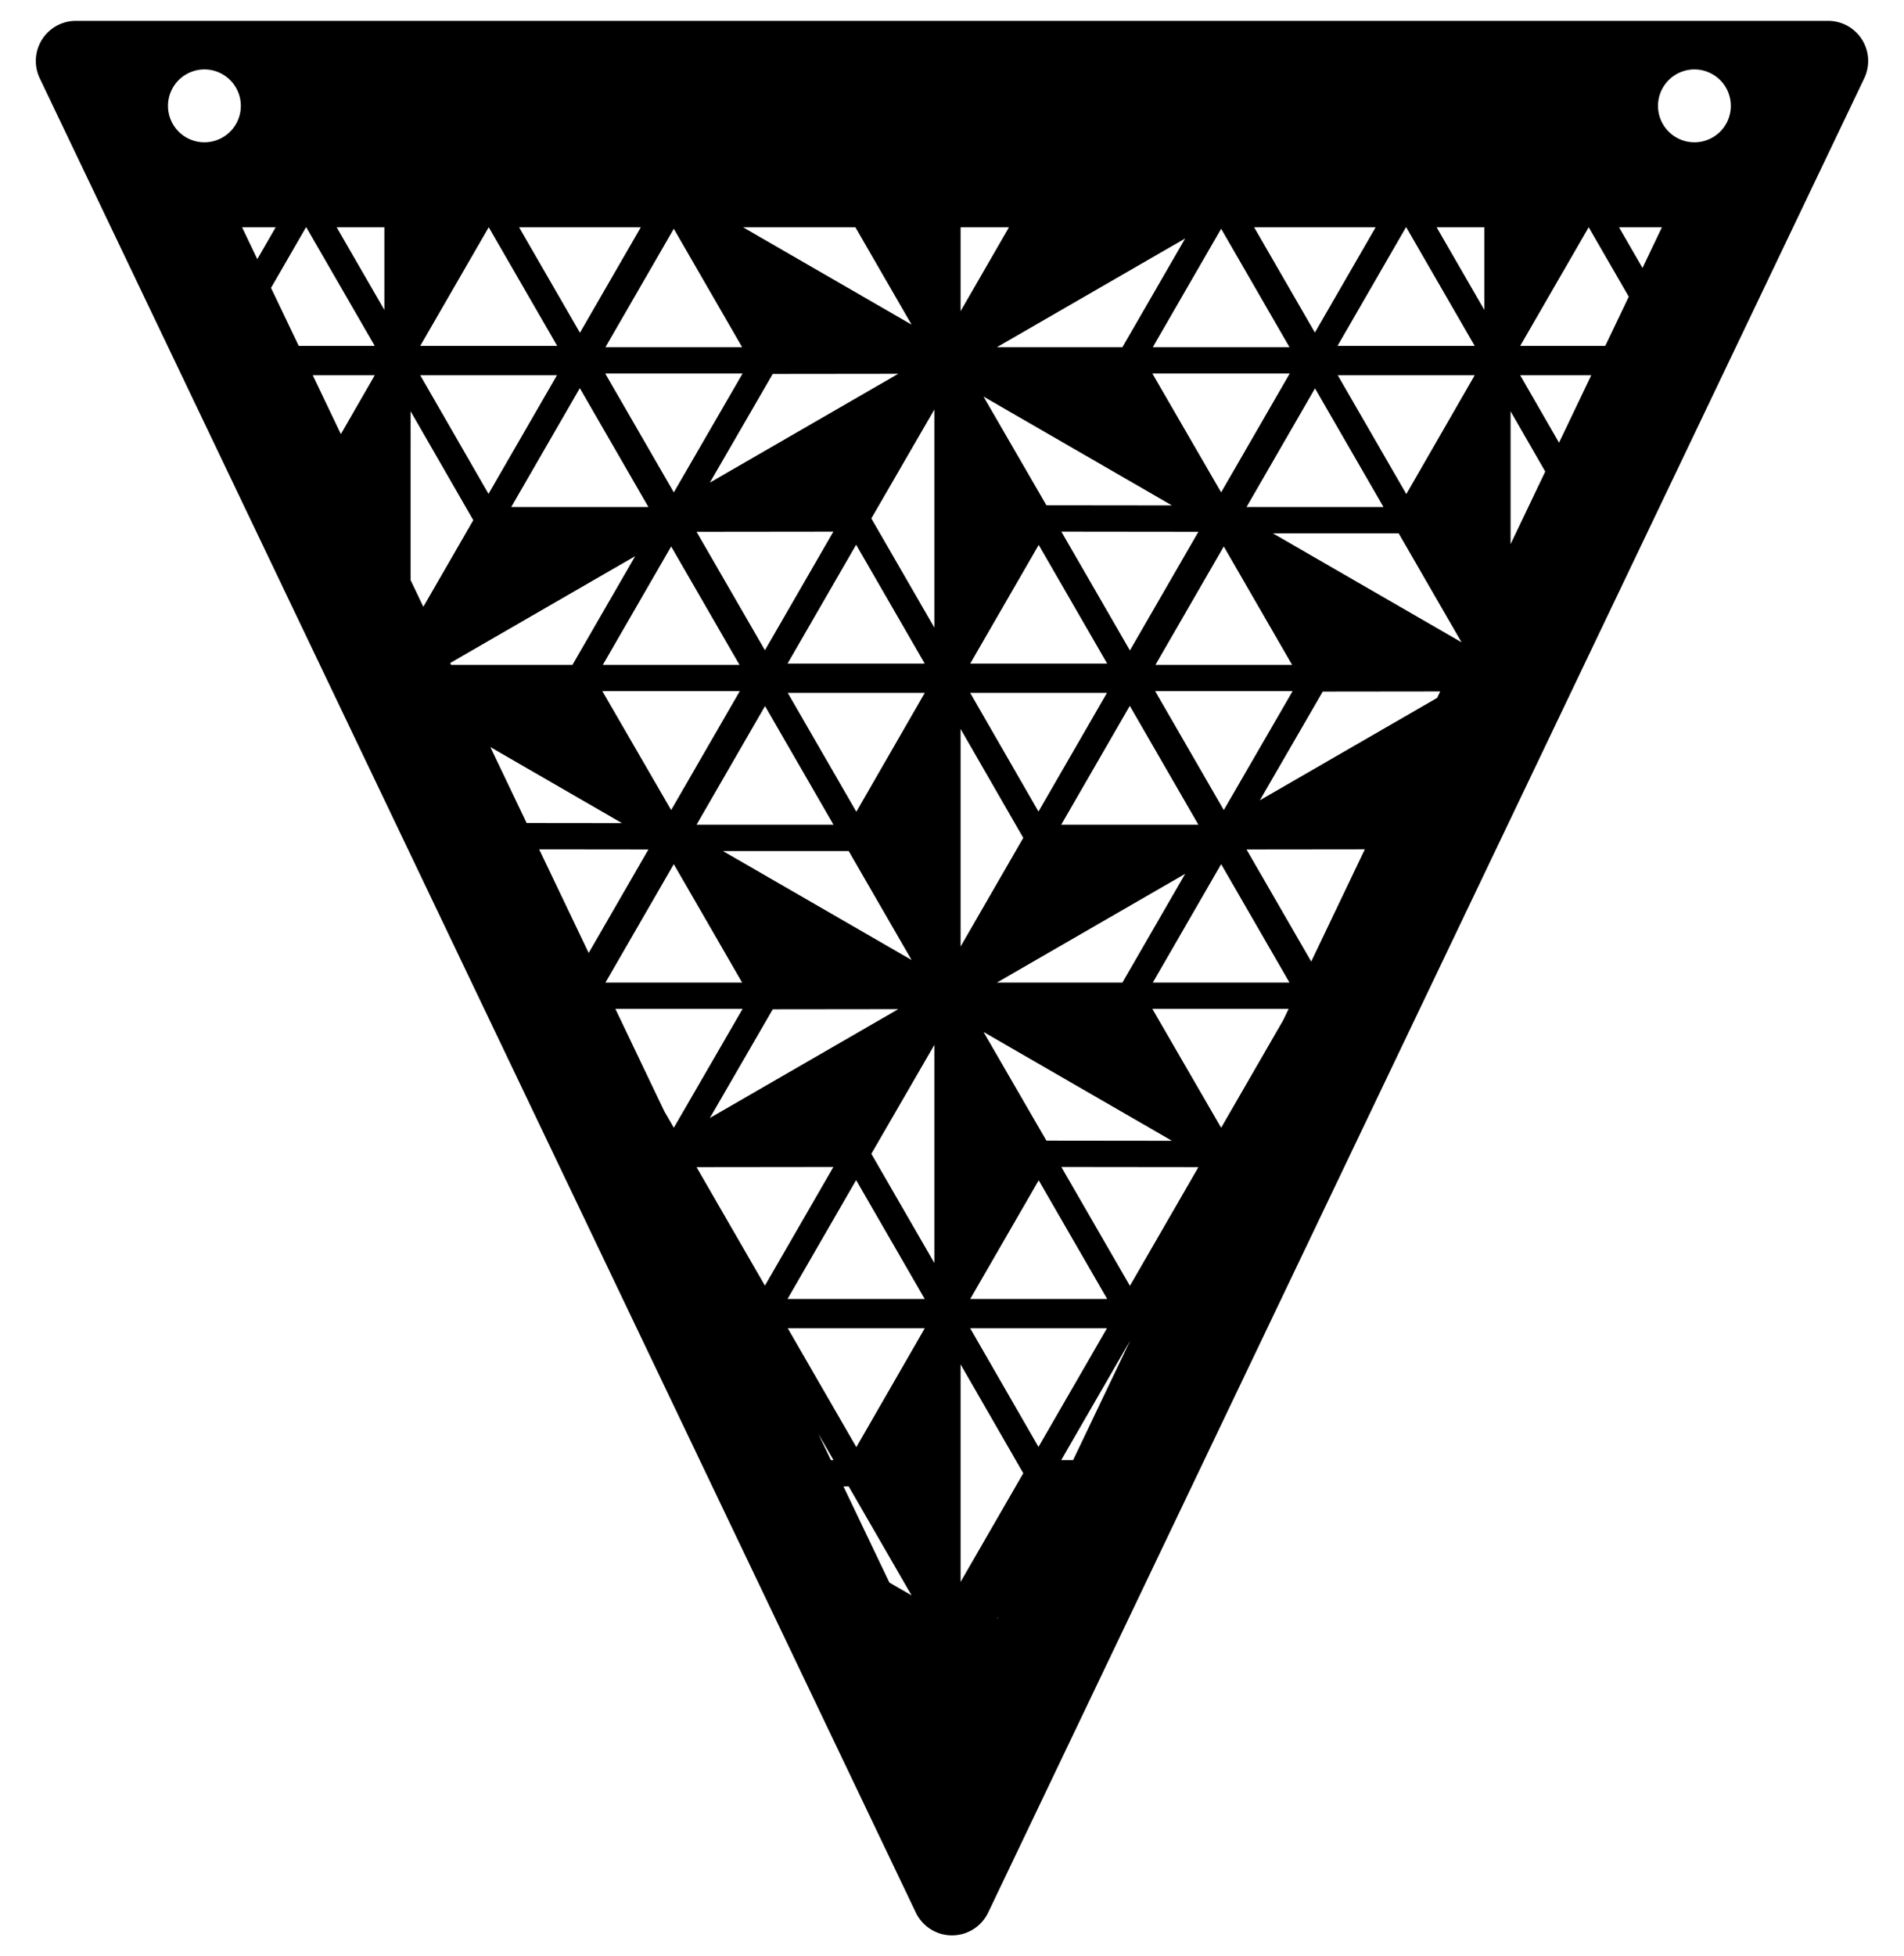 <svg id="Слой_1" data-name="Слой 1" xmlns="http://www.w3.org/2000/svg" viewBox="0 0 1003 1030"><title>Christmas flags</title><path d="M963.009,10.983H39.991A21.122,21.122,0,0,0,20.933,41.211l461.509,965.792a21.122,21.122,0,0,0,38.115,0l461.509-965.792A21.121,21.121,0,0,0,963.009,10.983Zm-70.408,25.578a19.183,19.183,0,1,1-19.183,19.183A19.183,19.183,0,0,1,892.602,36.56ZM257.478,119.688l36.047,62.434H221.379l36.047-62.434Zm579.444,0,21.09,36.529-12.379,25.905H800.823l36.047-62.434ZM757.073,367.45l-93.403,53.927L696.796,364.15l61.888-.071ZM740.803,119.688l36.046,62.434h-72.262l36.046-62.434ZM525.135,517.365l99.198-57.272-33.067,57.272Zm92.217,83.287-66.125-.076-30.008-51.843h-.002l-3.117-5.385ZM679.414,196.656,643.275,259.251l-36.233-62.595Zm-72.142-13.832,36.011-62.373,36.011,62.373Zm85.456,21.657,36.073,62.479H656.656ZM680.679,350.095H608.657l36.012-62.374ZM595.223,342.477,559.099,279.905l72.204.082Zm36.073,91.753H559.032l36.131-62.583Zm11.987,20.761,36.011,62.374H607.272Zm-34.746-91.065h72.374L644.677,426.521Zm62.015-83.107h66.251L769.93,338.196Zm70.281-20.682L704.707,197.564h72.158ZM724.662,119.688,692.669,175.104l-31.995-55.416ZM591.266,182.824H525.135l99.198-57.272Zm26.086,83.287-66.125-.075-30.008-51.843h-.002l-3.117-5.385ZM547.174,286.914l36.071,62.479H511.102Zm35.951,77.921L547.06,427.303,511.085,364.836Zm-44.082,76.323-33.011,57.208V383.831Zm-27.958,258.218h72.04L547.06,761.845Zm27.958,76.324-33.011,57.208V718.372Zm-27.942-91.765L547.174,621.456l36.071,62.479Zm47.998-69.489,72.204.082L595.223,677.018Zm84.176-20.653-36.233-62.595h71.783l-2.828,5.918Zm47.454-87.507L656.649,447.257l62.321-.071ZM800.807,197.564h37.447l-16.982,35.537Zm13.212,50.716-18.266,38.225V216.561ZM781.92,163.186l-25.112-43.498H781.92Zm-275.887.64V119.688H531.501Zm-115.076,18.998H318.935l36.011-62.373Zm.232,13.832L354.955,259.251l-36.138-62.595Zm59.807,424.697,36.132,62.582H414.864ZM402.947,676.916,366.927,614.528l72.085-.081Zm-28.999-88.269,33.126-57.226,66.123-.076Zm6.881-140.557H447.08L480.207,505.466Zm22.118-105.714L366.927,279.987l72.085-.082Zm.058,29.375,36.073,62.479H366.934Zm-13.434-21.656H317.55l36.011-62.374Zm.12,13.831-36.138,62.595-36.233-62.595ZM310.111,501.766l-26.079-54.575,57.549.065Zm44.835-46.775,36.011,62.374H318.935Zm96.165-27.584-36.126-62.571h72.159ZM414.864,349.393l36.131-62.581L487.127,349.393Zm-40.916-95.287,33.126-57.227,66.123-.076Zm-32.374,12.853H269.31l36.131-62.584ZM257.338,260.033,221.363,197.564h72.04Zm77.273,32.789-33.067,57.273h-63.91l-.48-1.005Zm-6.979,140.559-50.227-.057-19.099-39.969Zm-3.457,97.817h67.014l-36.234,62.595-5.042-8.733Zm162.969,168.179-36.033,62.572-36.126-62.572Zm-28.136-91.87,33.191-57.34V664.997Zm0-334.541,33.191-57.341V330.455ZM480.207,170.925l-88.744-51.237h59.162ZM337.556,119.688l-32.053,55.518-32.053-55.518Zm-176.197,0,36.046,62.434H157.367l-14.593-30.539,18.414-31.895Zm16.005,0h25.112v43.497Zm-49.831,0h17.685l-9.676,16.761Zm37.214,77.876h32.675l-17.857,31.009Zm51.564,18.996L249.321,273.888l-26.313,45.601-6.698-14.016Zm214.774,538.365,7.994,13.845h-1.378ZM447.08,782.631l33.127,57.377-11.692-6.75L444.324,782.631ZM525.135,851.907l.604-.349-.167.349ZM559.032,768.771l36.131-62.583.023.04-29.887,62.543Zm293.86-649.082H875.467l-10.223,21.394ZM107.683,36.56A19.183,19.183,0,1,1,88.499,55.744,19.183,19.183,0,0,1,107.683,36.56Z"/></svg>